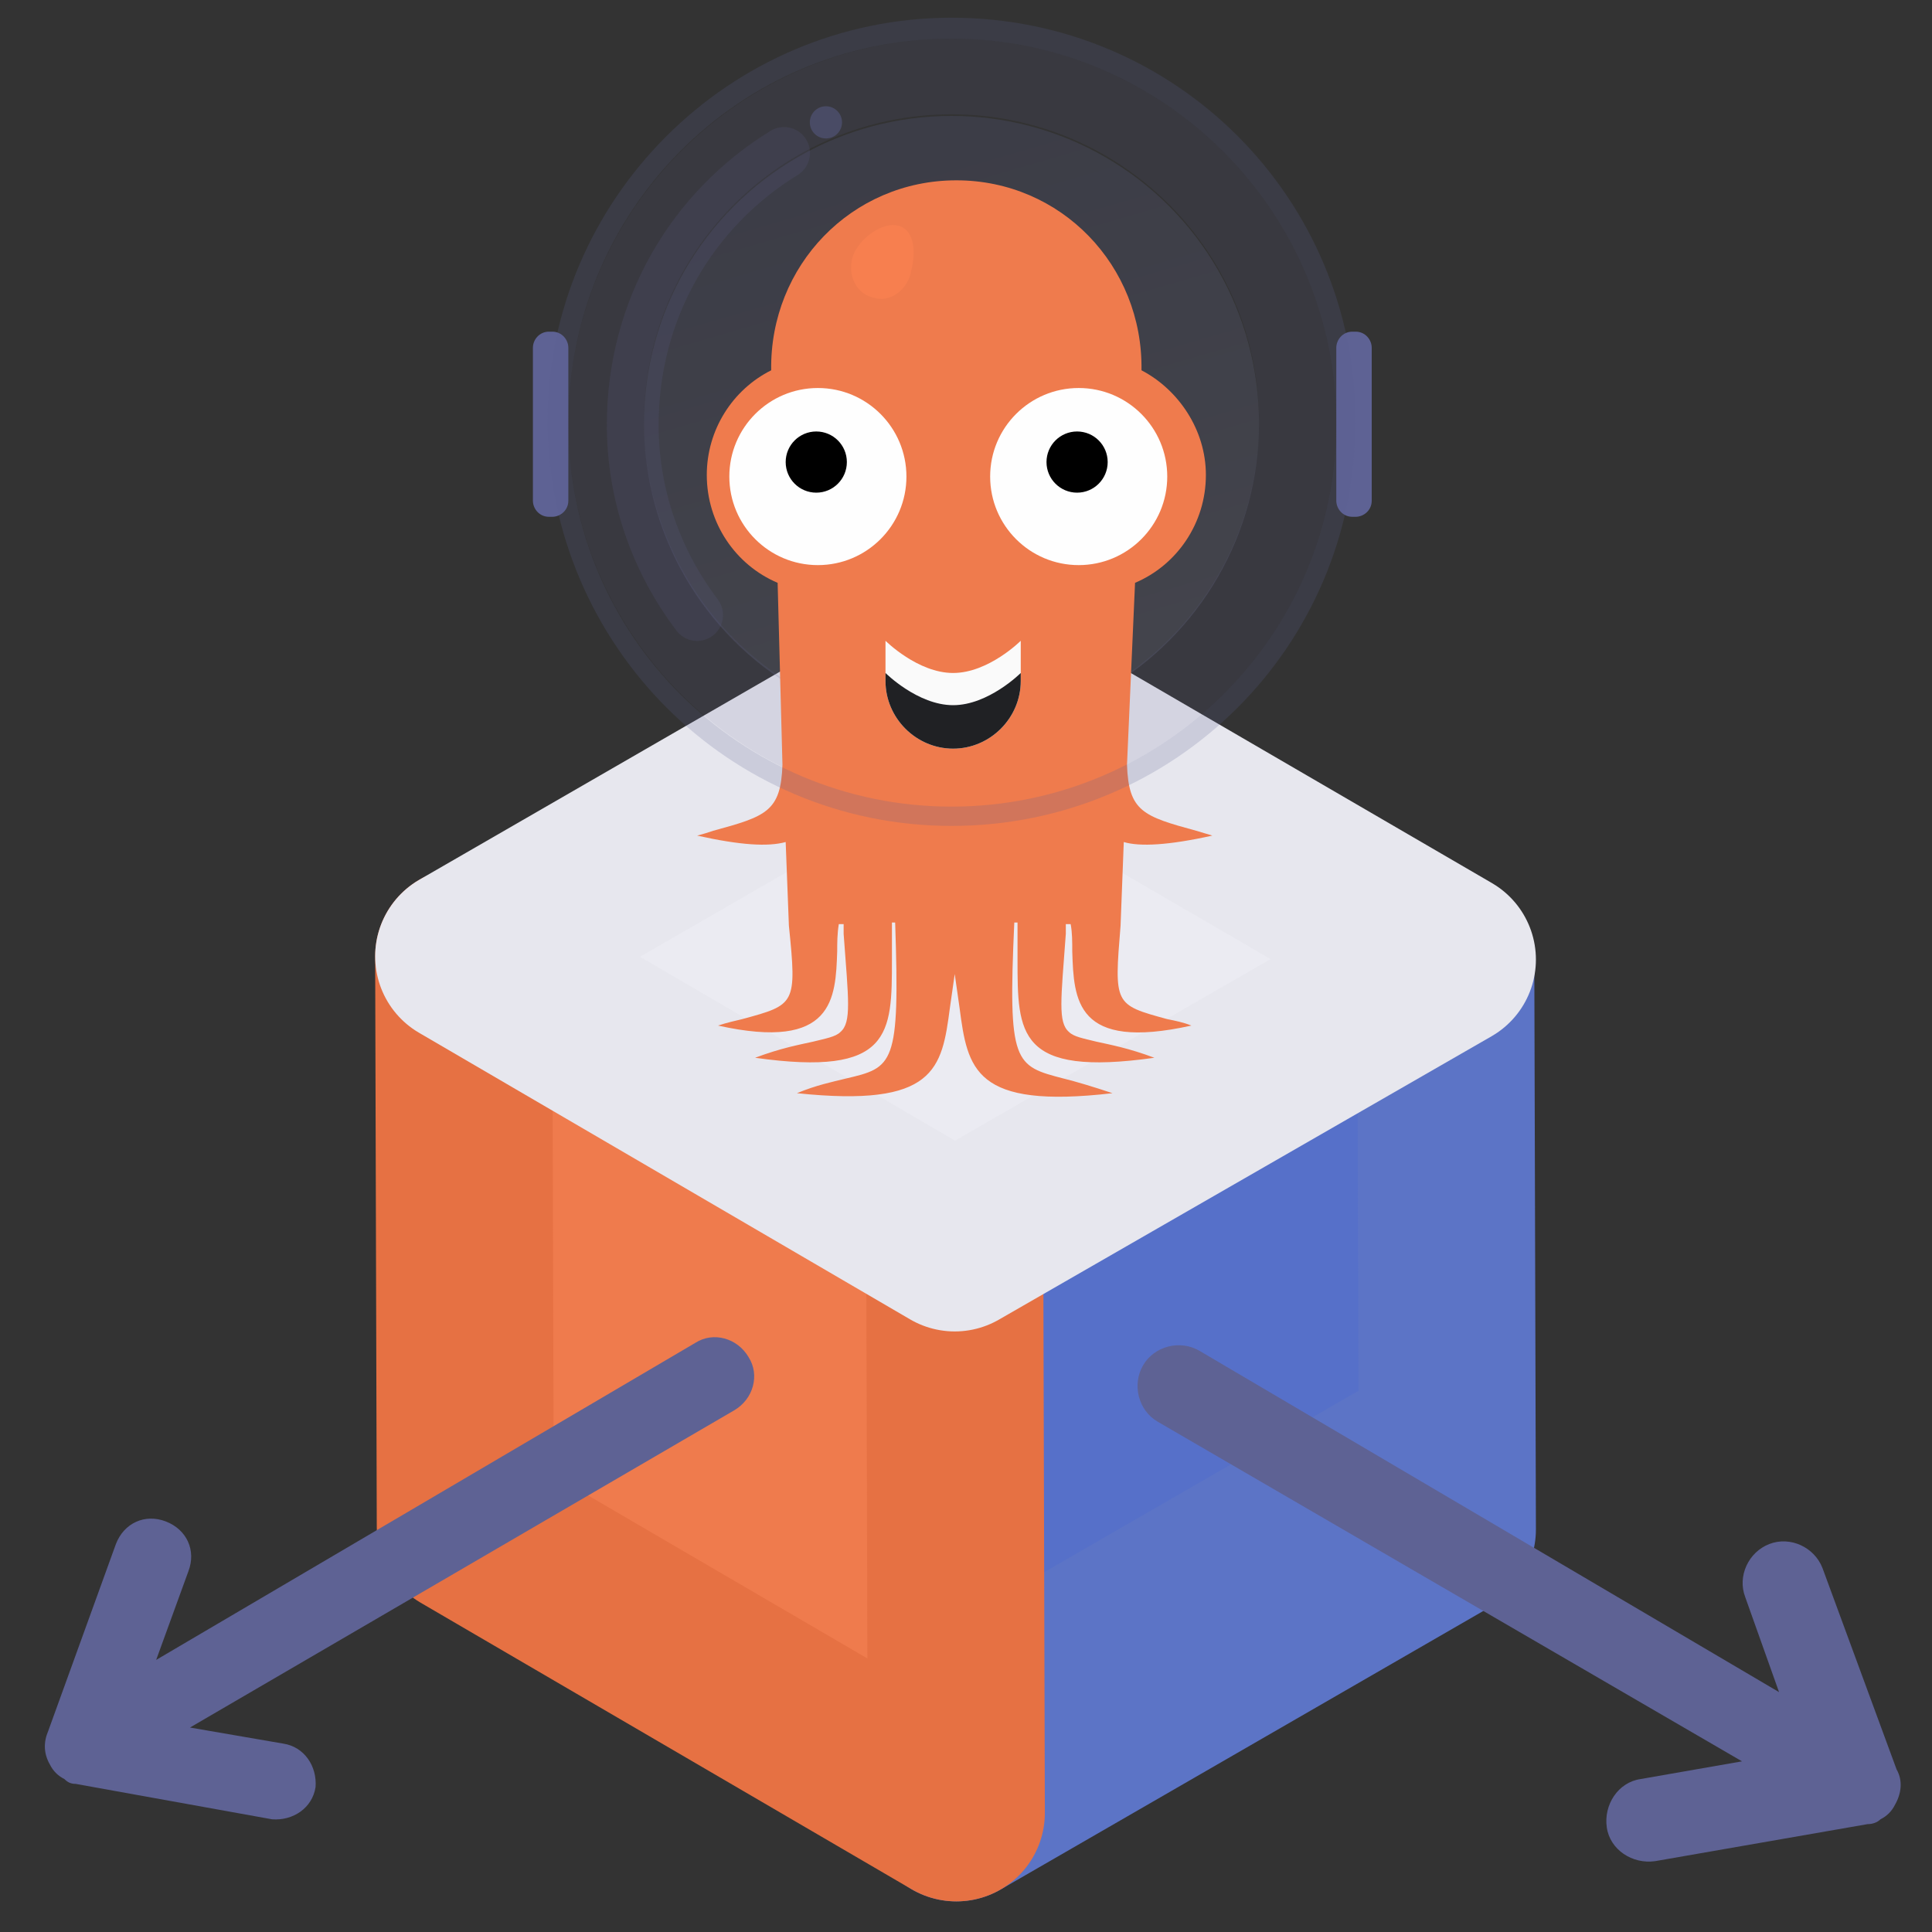 <?xml version="1.0" encoding="utf-8"?>
<!-- Generator: Adobe Illustrator 25.3.1, SVG Export Plug-In . SVG Version: 6.00 Build 0)  -->
<svg version="1.1" id="Layer_1" xmlns="http://www.w3.org/2000/svg" xmlns:xlink="http://www.w3.org/1999/xlink" x="0px" y="0px"
	 viewBox="0 0 120 120" enable-background="new 0 0 120 120" xml:space="preserve">
<rect x="0" y="0" width="120" height="120" fill="#333333" stroke="none"/>
<g>
	<g>
		<path fill-rule="evenodd" clip-rule="evenodd" fill="#5C74C6" d="M89.9,95l-30.5,17.6l-0.1-35.4l30.5-17.6L89.9,95z"/>
		<path fill-rule="evenodd" clip-rule="evenodd" fill="#5670C9" d="M89.2,83.6L89.1,60L59.3,77.2l0.1,23.6L89.2,83.6z"/>
		<path fill-rule="evenodd" clip-rule="evenodd" fill="#EBEBF2" d="M59.3,77.2L28.8,59.4l30.5-17.6l30.6,17.8L59.3,77.2z"/>
		<path fill-rule="evenodd" clip-rule="evenodd" fill="#EBEBF2" d="M59.2,41.8L29.4,59.1l21.7,14.1l29.8-17.2L59.2,41.8z"/>
		<path fill-rule="evenodd" clip-rule="evenodd" fill="#EF7B4D" d="M59.5,112.6L28.9,94.8l-0.1-35.4l30.6,17.8L59.5,112.6z"/>
		<path fill-rule="evenodd" clip-rule="evenodd" fill="#EF7B4D" d="M53,101.5l-0.1-28L28.7,59.4l0.1,28L53,101.5z"/>
	</g>
	<path fill="none" stroke="#5C74C6" stroke-width="10.996" stroke-linecap="round" stroke-linejoin="round" d="M89,60.1l0.8-0.5
		L89.9,95l-30.5,17.6"/>
	<path fill="none" stroke="#E67143" stroke-width="10.996" stroke-linecap="round" stroke-linejoin="round" d="M59.3,77.2l0.1,35.4
		L28.9,94.8l-0.1-35.4"/>
	<path fill="none" stroke="#E7E7EE" stroke-width="10.996" stroke-linecap="round" stroke-linejoin="round" d="M59.3,77.2L28.8,59.4
		l30.5-17.6l30.6,17.8L59.3,77.2z"/>
	<path fill="#5E6294" d="M74.5,83.9c-1.2-0.7-2.8-0.3-3.5,0.9c-0.7,1.2-0.3,2.8,0.9,3.5l36.3,21.1l-6.3,1.1c-1.4,0.2-2.3,1.6-2.1,3
		s1.6,2.3,3,2.1l13.2-2.3c0.3,0,0.6-0.1,0.8-0.3c0.4-0.2,0.7-0.5,0.9-0.9c0.4-0.7,0.5-1.5,0.1-2.2l-4.6-12.5c-0.5-1.3-2-2-3.3-1.5
		c-1.3,0.5-2,2-1.5,3.3l2.1,5.9L74.5,83.9z"/>
	<path fill="#5E6294" d="M43.2,83.4c1.1-0.7,2.6-0.3,3.3,0.9c0.7,1.1,0.3,2.6-0.9,3.3l-33.8,19.7l5.8,1c1.3,0.2,2.1,1.4,2,2.7
		c-0.2,1.3-1.4,2.1-2.7,2l-12.2-2.2c-0.3,0-0.5-0.1-0.7-0.3c-0.4-0.2-0.7-0.5-0.9-0.9c-0.4-0.7-0.4-1.4-0.1-2.1l4.2-11.6
		c0.5-1.3,1.8-1.9,3.1-1.4c1.3,0.5,1.9,1.8,1.4,3.1l-2,5.5L43.2,83.4z"/>
	
		<linearGradient id="SVGID_1_" gradientUnits="userSpaceOnUse" x1="54.013" y1="538.648" x2="64.967" y2="576.291" gradientTransform="matrix(1 0 0 1 0 -530)">
		<stop  offset="0" style="stop-color:#5E6294"/>
		<stop  offset="1" style="stop-color:#878BB2"/>
	</linearGradient>
	<circle opacity="0.2" fill="url(#SVGID_1_)" enable-background="new    " cx="59.1" cy="26.3" r="19.1"/>
	<path opacity="0.14" fill-rule="evenodd" clip-rule="evenodd" fill="#5E6294" enable-background="new    " d="M59.1,50.1
		C72.3,50.1,83,39.4,83,26.3S72.3,2.4,59.1,2.4C46,2.4,35.3,13.1,35.3,26.3C35.3,39.4,46,50.1,59.1,50.1z M59.1,45.3
		c10.6,0,19.1-8.6,19.1-19.1c0-10.6-8.6-19.1-19.1-19.1c-10.6,0-19.1,8.6-19.1,19.1S48.6,45.3,59.1,45.3z"/>
	<path fill="#EF7B4D" d="M48.3,36.2c-2.6-1.1-4.4-3.7-4.4-6.7c0-2.8,1.6-5.3,4-6.5c-0.1-6.5,5-11.8,11.5-11.8S71,16.5,70.9,23
		c2.3,1.2,4,3.7,4,6.5c0,3-1.8,5.6-4.4,6.7L70,47.5c0.1,2.9,1,3.2,4.3,4.1c0.3,0.1,0.7,0.2,1,0.3c-2.7,0.6-4.5,0.7-5.5,0.4l-0.2,5.2
		c-0.4,4.9-0.4,4.9,2.9,5.8c0.5,0.1,1,0.2,1.5,0.4c-7.2,1.6-7.3-1.6-7.4-4.6c0-0.6,0-1.2-0.1-1.7h-0.3c0,0.2,0,0.4,0,0.6l0,0
		c-0.3,4.1-0.5,5.5,0.2,6.1c0.3,0.3,0.9,0.4,1.7,0.6c0.9,0.2,2,0.4,3.6,1c-8.5,1.2-8.5-1.5-8.5-6.1c0-0.7,0-1.5,0-2.3h-0.2
		c-0.4,8.8,0,8.9,3.1,9.7c0.8,0.2,1.8,0.5,3,0.9c-8.6,1-9-1.5-9.5-5.3c-0.1-0.7-0.2-1.4-0.3-2.1c-0.1,0.7-0.2,1.4-0.3,2.1
		c-0.5,3.8-0.9,6.2-9.5,5.3c1.2-0.5,2.2-0.7,3-0.9c3-0.7,3.4-0.8,3.1-9.7h-0.2c0,0.8,0,1.5,0,2.3c0,4.6,0,7.3-8.5,6.1
		c1.6-0.6,2.7-0.8,3.6-1c0.8-0.2,1.4-0.3,1.7-0.6c0.7-0.6,0.5-2,0.2-6.1c0-0.2,0-0.4,0-0.6h-0.3C52,58,52,58.6,52,59.1
		c-0.1,2.9-0.2,6.2-7.4,4.6c0.6-0.2,1.1-0.3,1.5-0.4c3.3-0.9,3.4-0.9,2.9-5.8l-0.2-5.2c-1.1,0.3-2.8,0.2-5.5-0.4
		c0.4-0.1,0.7-0.2,1-0.3c3.3-0.9,4.2-1.2,4.3-4.1L48.3,36.2z"/>
	<circle fill="#FEFEFE" cx="50.8" cy="29.6" r="5.5"/>
	<circle cx="50.7" cy="28.7" r="1.9"/>
	<circle fill="#FEFEFE" cx="67" cy="29.6" r="5.5"/>
	<circle cx="66.9" cy="28.7" r="1.9"/>
	<path fill="#FAFAFA" d="M55,39.8c0,0,2,2,4.2,2c2.2,0,4.2-2,4.2-2v2.5c0,2.3-1.9,4.2-4.2,4.2c-2.3,0-4.2-1.9-4.2-4.2L55,39.8z"/>
	<path fill="#202124" d="M55,41.8c0,0,2,2,4.2,2c2.2,0,4.2-2,4.2-2v0.5c0,2.3-1.9,4.2-4.2,4.2c-2.3,0-4.2-1.9-4.2-4.2L55,41.8z"/>
	<path opacity="0.16" fill="none" stroke="#5E6294" stroke-width="3.217" stroke-linecap="round" enable-background="new    " d="
		M43.3,38.2c-2.5-3.3-4-7.4-4-11.8c0-7.2,3.7-13.4,9.4-16.9"/>
	<circle opacity="0.45" fill="#5E6294" enable-background="new    " cx="51.3" cy="7.6" r="1"/>
	<path fill="#5E6294" d="M34.1,20.6h0.2c0.6,0,1,0.5,1,1v9.5c0,0.6-0.5,1-1,1h-0.2c-0.6,0-1-0.5-1-1v-9.5
		C33.1,21.1,33.5,20.6,34.1,20.6z"/>
	<path fill="#5E6294" d="M84,20.6h0.2c0.6,0,1,0.5,1,1v9.5c0,0.6-0.5,1-1,1H84c-0.6,0-1-0.5-1-1v-9.5C83,21.1,83.4,20.6,84,20.6z"/>
	<path fill-rule="evenodd" clip-rule="evenodd" fill="#5E6294" fill-opacity="0.2" d="M59.1,51.3c13.9,0,25.1-11.2,25.1-25.1
		S73,1.1,59.1,1.1c-13.8,0-25.1,11.3-25.1,25.1C34.1,40.1,45.3,51.3,59.1,51.3z M59.1,50.1C72.3,50.1,83,39.4,83,26.3
		S72.3,2.4,59.1,2.4S35.3,13.1,35.3,26.3S46,50.1,59.1,50.1z"/>
	<path fill="#F77F4F" d="M56.6,16.8c-0.2,1.2-1.3,2-2.3,1.7c-1-0.2-1.6-1.2-1.4-2.3c0.2-1.2,1.8-2.4,2.8-2.2
		C56.8,14.2,56.9,15.6,56.6,16.8z"/>
</g>
</svg>
